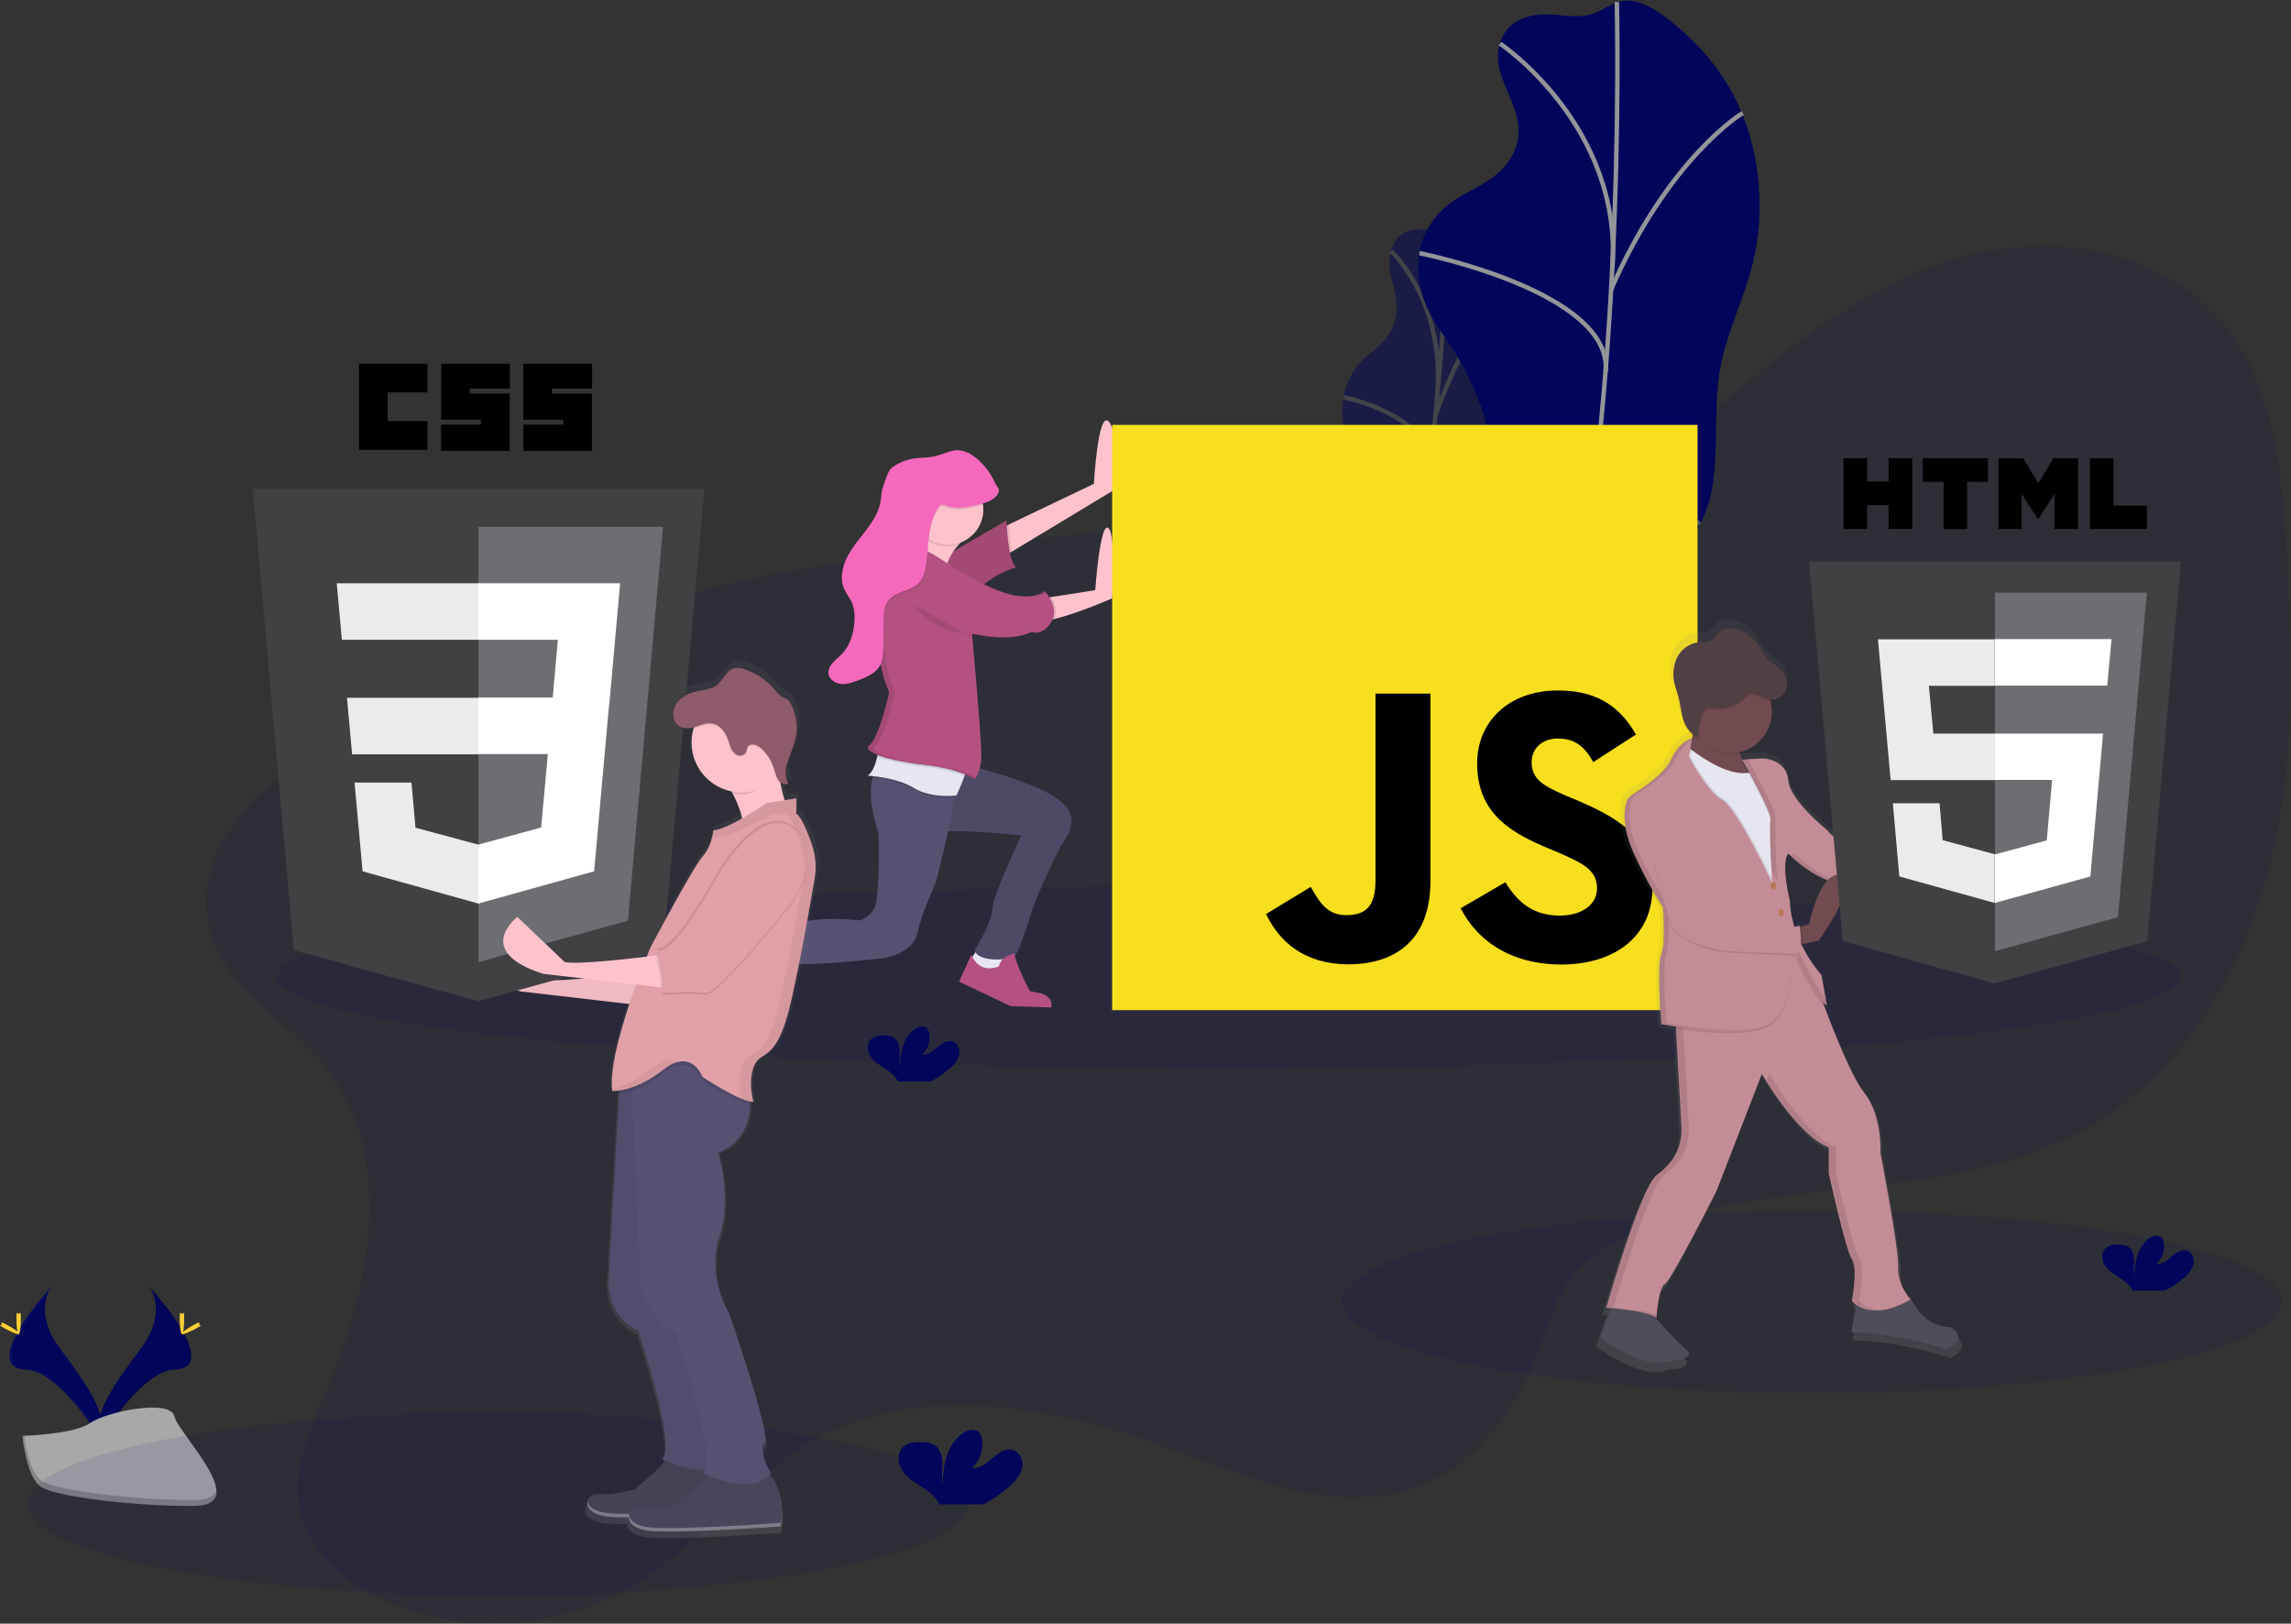 <?xml version="1.0" encoding="utf-8"?>
<!-- Generator: Adobe Illustrator 25.3.1, SVG Export Plug-In . SVG Version: 6.00 Build 0)  -->
<svg version="1.1" id="Layer_1" xmlns="http://www.w3.org/2000/svg" xmlns:xlink="http://www.w3.org/1999/xlink" x="0px" y="0px"
	 viewBox="0 0 1030 729.9" style="enable-background:new 0 0 1030 729.9;" xml:space="preserve">
<rect x="0" y="0" width="1030" height="729.9" fill="#333333" stroke="none"/>
<style type="text/css">
	.st0{opacity:0.1;fill:#02055A;enable-background:new    ;}
	.st1{opacity:0.5;}
	.st2{fill:#02055A;}
	.st3{fill:none;stroke:#535461;stroke-width:2;stroke-miterlimit:10;}
	.st4{fill:none;stroke:#939598;stroke-width:2;stroke-miterlimit:10;}
	.st5{opacity:0.1;enable-background:new    ;}
	.st6{fill:#FFD037;}
	.st7{opacity:0.1;fill:#253DA1;enable-background:new    ;}
	.st8{fill:#A8A8A8;}
	.st9{opacity:0.2;enable-background:new    ;}
	.st10{fill:#E6E6F0;}
	.st11{fill:#FDC2CC;}
	.st12{fill:#565171;}
	.st13{fill:#B45181;}
	.st14{opacity:0.1;}
	.st15{fill:#F569BC;}
	.st16{fill:#F7DF1E;}
	.st17{fill:url(#SVGID_1_);}
	.st18{fill:#4F4D59;}
	.st19{fill:#C48C96;}
	.st20{fill:#714B4F;}
	.st21{fill:#BA7855;}
	.st22{fill:#503F43;}
	.st23{fill:#414042;}
	.st24{fill:#6D6E71;}
	.st25{fill:#EBEBEB;}
	.st26{fill:#FFFFFF;}
	.st27{fill:url(#SVGID_2_);}
	.st28{opacity:5.000000e-02;enable-background:new    ;}
	.st29{fill:#47465A;}
	.st30{opacity:0.3;fill:#FFFFFF;enable-background:new    ;}
	.st31{fill:#E1A0A7;}
	.st32{fill:#8F5A6A;}
	.st33{opacity:5.000000e-02;}
</style>
<ellipse class="st0" cx="814.7" cy="585.2" rx="211.4" ry="41.1"/>
<g class="st1">
	<path class="st2" d="M633.6,103.6c-2.8,0.8-6.3,2.9-8.1,8.7c-3.4,11.3,4.5,19,1.9,30.8c-0.7,3.1-2.1,6.1-4,8.6
		c-3.2,4.3-6.6,6.3-9.9,9.3c-4.2,3.8-7.2,8.8-8.7,14.3c-1.6,6.1-1.7,12.4-0.4,18.5c1.2,5.1,3.2,8.9,5,13c2.2,5.3,3.9,10.8,5.1,16.4
		c0.7,2.7,1,5.5,1.1,8.3c0,3.7-0.4,7.4-1,11.1l-4.8,33.4c-0.7,4.4-1.2,8.8-1.3,13.2c0.1,4.4,0.6,8.9,1.5,13.2
		c1.7,8.8,3.5,18,7.3,22.7s10.4,3,14.4-6.5c3.8-9.1,3.9-21.1,7.3-30.8c5.3-15.2,15.9-17.3,21.8-31.9c5.6-14,3.9-31.1,6.8-47
		c2-11.4,6.4-21.8,9-33.1c3.7-16.2,3.3-33.1,0.4-45.6c-2.3-10.3-7.1-19.7-14.2-27.5c-2.5-2.8-5.2-5.2-8.3-5.4
		c-3.3-0.3-6.2,3.9-9.5,5.2C641.3,104,637.5,102.5,633.6,103.6z"/>
	<path class="st3" d="M651.7,98.2c0,0-5.6,144.3-29.4,229.4"/>
	<path class="st3" d="M625.4,112.9c0,0,25.3,23.1,20.5,67"/>
	<path class="st3" d="M604.2,178.6c0,0,41.6,8.4,38.5,33.3"/>
	<path class="st3" d="M677.2,130c0,0-16.8,14.7-31.8,56.5"/>
	<path class="st3" d="M660.7,256.2c0,0-11.5,9-20.7-22.5"/>
	<path class="st3" d="M611.2,274.6c0,0,23.4-3.1,25.6-17.7"/>
</g>
<path class="st2" d="M690.3,6.8c-5.8,0.9-12.8,3.6-15.7,11.8c-5.6,16.3,11.5,28.6,7.5,45.6c-1.2,4.7-3.7,8.9-7.1,12.2
	c-6,5.9-12.9,8.5-19.4,12.5s-13.2,10.3-16.3,20c-2.9,9.3-1.7,19.6,1.4,27.3c3,7.7,7.7,13.4,11.8,19.7c5,7.8,9.2,16.1,12.5,24.7
	c1.7,3.9,2.8,8.1,3.3,12.3c0.5,5.2-0.1,10.8-0.8,16.3l-6,48.7c-0.8,6.5-1.6,13.1-1.1,19.3c0.5,7.2,2.6,13.5,4.7,19.6
	c4.5,13.2,9.4,27,17.9,34.3s21.9,5.7,29.1-7.8c6.9-12.9,5.6-30.7,11.5-44.5c9.2-21.8,30.9-23.6,41.3-44.3c10-19.9,4.4-45.3,8.4-68.4
	c2.9-16.5,10.7-31.4,14.7-47.6c5.8-23.5,3-48.3-4.6-67s-19.7-32-32.6-42.2c-5.5-4.3-11.3-8.3-17.8-9c-6.9-0.8-12.5,5.1-19.1,6.5
	C706.2,8.3,698.1,5.6,690.3,6.8z"/>
<path class="st4" d="M726.9,0.9c0,0,5.5,211.9-33.6,334.4"/>
<path class="st4" d="M674.4,19.6c0,0,55.2,37,50.5,101.2"/>
<path class="st4" d="M638.2,113.8c0,0,87.1,17.3,83.7,53.5"/>
<path class="st4" d="M783.5,50.8c0,0-33.1,19.7-59.2,79.4"/>
<path class="st3" d="M764.4,234.7c0,0-22.7,12-45.5-35.6"/>
<path class="st3" d="M664,255.9c0,0,48.1-1.7,50.9-23.1"/>
<path class="st2" d="M67.3,578.6c0,0,8.4,11-3.9,27.5S41,636.6,45.1,646.9c0,0,18.5-30.7,33.5-31.2S83.8,597.1,67.3,578.6z"/>
<path class="st5" d="M67.3,578.6c0.7,1.1,1.3,2.2,1.8,3.4c14.7,17.2,22.5,33.3,8.4,33.7c-13.1,0.4-28.9,23.9-32.7,29.8
	c0.1,0.5,0.3,0.9,0.4,1.3c0,0,18.5-30.7,33.5-31.2S83.8,597.1,67.3,578.6z"/>
<path class="st6" d="M82.8,592.6c0,3.9-0.4,7-1,7s-1-3.1-1-7s0.5-2,1.1-2S82.8,588.7,82.8,592.6z"/>
<path class="st6" d="M88.2,597.2c-3.4,1.8-6.3,3-6.6,2.5s2.3-2.3,5.7-4.2s2.1-0.5,2.3,0S91.6,595.3,88.2,597.2z"/>
<path class="st2" d="M23,578.6c0,0-8.4,11,3.9,27.5s22.3,30.5,18.3,40.8c0,0-18.5-30.7-33.5-31.2S6.4,597.1,23,578.6z"/>
<path class="st7" d="M23,578.6c-0.7,1.1-1.3,2.2-1.7,3.4c-14.7,17.2-22.5,33.3-8.4,33.7c13.1,0.4,28.9,23.9,32.7,29.8
	c-0.1,0.5-0.3,0.9-0.4,1.3c0,0-18.5-30.7-33.5-31.2S6.4,597.1,23,578.6z"/>
<path class="st6" d="M7.4,592.6c0,3.9,0.4,7,1,7s1-3.1,1-7s-0.5-2-1.1-2S7.4,588.7,7.4,592.6z"/>
<path class="st6" d="M2.1,597.2c3.4,1.8,6.3,3,6.6,2.5s-2.3-2.3-5.7-4.2s-2.1-0.5-2.3,0S-1.3,595.3,2.1,597.2z"/>
<path class="st8" d="M10.1,645.5c0,0,23.4-0.7,30.5-5.8s36-11,37.8-3s35.2,40.1,8.8,40.3s-61.5-4.1-68.5-8.4S10.1,645.5,10.1,645.5z
	"/>
<path class="st9" d="M87.6,674.3c-26.4,0.2-61.5-4.1-68.5-8.4c-5.4-3.3-7.5-15-8.2-20.4h-0.8c0,0,1.5,18.9,8.5,23.2
	s42.1,8.6,68.5,8.4c7.6-0.1,10.3-2.8,10.1-6.8C96.2,672.7,93.3,674.2,87.6,674.3z"/>
<path class="st2" d="M982.4,574c1.8-1.5,3.2-3.5,3.8-5.8c0.5-2.3-0.5-5-2.7-5.9c-2.5-0.9-5.1,0.8-7.1,2.5s-4.3,3.7-6.9,3.3
	c2.7-2.5,4-6.2,3.2-9.8c-0.1-0.7-0.4-1.4-0.9-2c-1.4-1.5-3.8-0.8-5.5,0.3c-5.2,3.7-6.7,10.7-6.7,17.1c-0.5-2.3-0.1-4.7-0.1-7
	s-0.7-5-2.6-6.2c-1.2-0.7-2.6-1-4-1c-2.3-0.1-4.9,0.2-6.5,1.9c-2,2.1-1.5,5.7,0.3,8s4.3,3.8,6.8,5.4c1.9,1.2,3.6,2.7,4.8,4.6
	c0.1,0.3,0.3,0.5,0.4,0.8h14.7C976.6,578.6,979.6,576.5,982.4,574z"/>
<path class="st0" d="M146.7,480.3c31.8,40.5,19.5,99.6-0.8,146.9c-6.8,15.8-14.4,32.6-11.6,49.6c3.5,20.8,22,36,41.5,44
	c35.5,14.7,78,11.2,110.6-9.1c28.2-17.5,48.4-46.1,77-62.8c48-28,109.1-17.4,161.2,1.9c36.9,13.7,77.2,31.4,113.8,17.1
	c25.8-10,43.6-34.5,53.3-60.4c4.7-12.5,8.1-26,17-36c5.3-5.9,12.3-10.1,19.4-13.6c65-32.2,147-15,210.1-50.7
	c42.6-24.1,69.9-69.6,82-117.1s10.7-97.2,7.6-146.1c-2.2-34.7-6.1-71.8-28.3-98.6c-23.5-28.4-63.8-38.9-100.2-33.5
	S830,136.7,801,159.3c-36.3,28.3-69.9,63.5-114.5,74.9c-30.3,7.8-62.3,3.5-93.6,2.1c-52.3-2.5-104.7,3-156.7,9
	c-49.8,5.8-100,12.1-147.4,28.3c-33.6,11.5-60.5,32.3-92.2,46.8c-20.7,9.5-43.2,12.1-62.8,24.2c-24.1,14.9-46.2,40.7-40,71
	C99.7,444.4,129.8,458.8,146.7,480.3z"/>
<ellipse class="st0" cx="552.3" cy="439.2" rx="427.7" ry="41.1"/>
<ellipse class="st0" cx="223.7" cy="676.2" rx="211.4" ry="41.1"/>
<path class="st10" d="M439.7,426.4l-3.3,4.9c0,0,3.7,4.9,4,5.5s10.7-0.3,10.7-0.3l0.9-3.7l-1.5-4.3L439.7,426.4z"/>
<polygon class="st11" points="327.1,423.7 320.4,424.9 324.6,433.1 329.2,435.5 333.5,438.6 334.7,435.2 331.6,428.8 "/>
<path class="st12" d="M436.7,344.5c0,0,35.6,8.5,42.3,18c0,0,6.1,5.2,0,14.6s-14.6,30.8-14.6,30.8s-6.1,20.7-8.5,22.2
	s-16.4,2.7-17.7-3c0,0,7.9-12.5,7.9-18.3s13.1-33.2,13.1-33.2s-29.8-3.4-39.3-1.2S424.2,341.2,436.7,344.5z"/>
<path class="st5" d="M436.7,344.5c0,0,35.6,8.5,42.3,18c0,0,6.1,5.2,0,14.6s-14.6,30.8-14.6,30.8s-6.1,20.7-8.5,22.2
	s-16.4,2.7-17.7-3c0,0,7.9-12.5,7.9-18.3s13.1-33.2,13.1-33.2s-29.8-3.4-39.3-1.2S424.2,341.2,436.7,344.5z"/>
<path class="st12" d="M429.4,352.7c-0.1,1.8-0.3,3.8-0.5,5.9c-2,15.5-8.3,38.5-8.3,38.5s-6.4,13.7-8.2,22.5
	c-1.8,8.8-14.3,11-14.3,11s-34.1,4-41.1,2.4s-18,4.6-23.4,3.7s-8.8-13.7-8.8-13.7c9.4,0.1,18.8-1.9,27.4-5.8
	c14-6.4,34.1-3.4,34.1-3.4c3-0.9,5.6-3,7-5.8c2.1-4.6,2.1-32.3,1.5-34.1c-4-12-3.7-19.7-2.5-24.2c0.4-2,1.3-3.8,2.5-5.3L429.4,352.7
	z"/>
<path class="st5" d="M429.4,352.7c-0.1,1.8-0.3,3.8-0.5,5.9c-3.1,0.2-11.6,0.5-18-3.5c-6-3.7-14.7-4.9-18.7-5.3
	c0.4-2,1.3-3.8,2.5-5.3L429.4,352.7z"/>
<path class="st10" d="M433.6,348.9c-1.4,4-3.6,8.7-3.6,8.7s-11.3,1.5-19.2-3.4s-20.7-5.5-20.7-5.5c2.1-1.3,3.5-5.1,4.3-8.5
	c0.5-1.9,0.9-3.8,1.1-5.8c0,0,37.4,7.6,39,8.8C435.2,343.8,434.5,346.2,433.6,348.9z"/>
<path class="st11" d="M500.3,220.6L454.9,248l-4.5,2.7v-13.4l3.1-1.5l38.3-18.3c0,0,1.8-33.2,6.7-28S500.3,220.6,500.3,220.6z"/>
<path class="st5" d="M454.9,248l-4.5,2.7v-13.4l3.1-1.5C453.7,239.9,454.2,244,454.9,248z"/>
<path class="st13" d="M419.9,252.9l32.6-18.9c0,0,0.6,18.3,4.3,21c0,0-13.4,4-18.6,12.5L419.9,252.9z"/>
<path class="st5" d="M419.9,252.9l32.6-18.9c0,0,0.6,18.3,4.3,21c0,0-13.4,4-18.6,12.5L419.9,252.9z"/>
<path class="st11" d="M500,269c0,0-15.5,6.8-25.8,9.2c-2.3,0.7-4.7,1-7.1,0.8c-7-1.2,1.8-10,1.8-10l3.7-0.6l19.8-3.1
	c0,0,2.1-30.4,5.8-28S500,269,500,269z"/>
<path class="st11" d="M434.5,241.6c0,0-13.1,9.7-8.2,21.9c4.9,12.2-25.3-7.3-25.3-7.3s9.7-14.6,11.9-25.6S434.5,241.6,434.5,241.6z"
	/>
<path class="st5" d="M433.6,348.9c-5.7-2.1-11.6-3.5-17.6-4.1c-8.8-1-16.9-2.7-21.5-4.5c0.5-1.9,0.9-3.8,1.1-5.8
	c0,0,37.4,7.6,39,8.8C435.2,343.8,434.5,346.2,433.6,348.9z"/>
<path class="st5" d="M474.2,278.2c-2.3,0.7-4.7,1-7.1,0.8c-7-1.2,1.8-10,1.8-10l3.7-0.6C474.2,270.9,475.7,274.6,474.2,278.2z"/>
<path class="st13" d="M413.2,247.1c0,0-11.9-0.3-16.1,4.6s-3.4,18-3.4,18s-0.9,26.3,5.8,41c0.2,0.5,0.2,1,0.1,1.5
	c-0.1,0.2-0.1,0.1-0.1,0.1s-4.3,19.2-8.5,22.5s9.1,7.3,25,9.1s22.2,6.4,22.2,6.4s2.7-3,3-9.7s-4.2-55.7-4.2-55.7s16.7,4.3,26.8-0.9
	c0,0,4.6,2.4,8.8-4.3s-3-14-3-14s-6.7,6.7-25.3-2.1S419,246.8,413.2,247.1z"/>
<path class="st10" d="M322.2,424.3h-3.6v5.2l3.6,8.2c0,0,4.9,0.9,5.2,0.9s4.3-0.9,4.3-0.9l1.2-2.1
	C332.9,435.5,319.5,430.4,322.2,424.3z"/>
<path class="st13" d="M436.7,429.1l-5.5,12.2l23.1,11l18.3,0.6c0,0,1.5-4.3-4.6-6.4l-4.9-0.9c0,0-6.4-11.6-7-17c0,0-6.1,1.2-7,5.8
	C449.2,434.3,440.6,438.6,436.7,429.1z"/>
<path class="st13" d="M319.5,423.1l-1.9,1.5l-8.2,6.7l18.9,25c0,0,10.6,4.6,15.5,0c0,0,3-3-3.6-5.5c0,0-5.2,0.9-5.2-4.3
	s1.2-10.7,3-11.9c0,0-4.6-1.5-5.8-0.3c-0.9,1-1.7,2.1-2.4,3.3C329.8,437.7,318.9,433.4,319.5,423.1z"/>
<path class="st5" d="M412.3,231.3c-0.3,1.5-0.7,3.1-1.2,4.6c3.3,7.9,12.3,11.8,20.3,8.7c0.8-0.8,1.7-1.6,2.6-2.3
	C434,242.2,414.5,220.3,412.3,231.3z"/>
<path class="st5" d="M410.7,271.9c0,0,9.4,12.5,23.1,12.8"/>
<g class="st14">
	<path d="M467.1,284.1c-0.2-0.1-0.4-0.1-0.6-0.2c-0.3,0.2-0.6,0.3-0.9,0.4C466.1,284.4,466.6,284.3,467.1,284.1z"/>
	<path d="M470.3,266.9c-0.3-0.4-0.7-0.8-1.1-1.2c0,0-2,2-6.9,2.4C465,268.4,467.8,268,470.3,266.9z"/>
	<path d="M439.7,284.9l0.1,0.6c4,0.7,8.1,1.1,12.2,1C447.8,286.3,443.7,285.8,439.7,284.9z"/>
	<path d="M418.7,343.9c-15.8-1.8-29.2-5.8-25-9.1s8.5-22.5,8.5-22.5s0,0.1,0.1-0.1c0.2-0.5,0.1-1-0.1-1.5c-6.7-14.8-5.8-41-5.8-41
		s-0.9-13.1,3.4-18c3.2-3.6,10.6-4.4,14.1-4.5c-0.3,0-0.7,0-1,0c0,0-11.9-0.3-16.1,4.6s-3.4,18-3.4,18s-0.9,26.3,5.8,41
		c0.2,0.5,0.2,1,0.1,1.5c-0.1,0.2-0.1,0.1-0.1,0.1s-4.2,19.1-8.5,22.5s9.1,7.3,25,9.1s22.2,6.4,22.2,6.4c0.3-0.4,0.6-0.8,0.8-1.2
		C435.7,347.6,429.3,345.1,418.7,343.9z"/>
</g>
<circle class="st11" cx="426.3" cy="229.1" r="15.8"/>
<path class="st5" d="M448.9,222.1c-1.3,3.3-5.2,4.5-8.7,5.4c-4.9,1.2-10.2,2.4-14.9,0.5c-0.6-0.3-1.3-0.5-2-0.4
	c-0.6,0.2-1,0.6-1.3,1.1c-5.2,7.4-4.3,17.2-5.7,26.1c-0.4,2.8-1.1,5.6-3,7.7c-3.6,4-10.5,3.9-13.9,8.1c-2.2,2.8-2.2,6.7-2.2,10.3
	c0,3.8,0,7.6-0.1,11.4c-0.1,2.5-0.2,5.1-1.3,7.3c-1.9,3.8-6.2,5.5-10.1,7c-2.5,0.9-5,1.9-7.6,1.6s-5.3-2-5.6-4.6
	c-0.5-3.6,3.2-6.1,5.8-8.7c4.1-4.1,5.7-10.1,5.9-15.9c0.1-2.3-0.2-4.7-1-6.9c-0.9-2.3-2.6-4.2-3.6-6.4c-3.1-6.9,0.7-14.9,5.3-20.9
	s10.1-11.9,11.1-19.4c0.1-1.6,0.3-3.2,0.7-4.8c0.7-2.2,2.4-8.2,4.2-9.6c2.9-2.2,6.4-3.6,10-4.2c2.8-0.4,5.7-0.3,8.5-0.8
	c3.3-0.6,6.3-2.2,9.6-2.8c7-1.2,14.7,6.9,17.8,13.4C447.4,218.6,449.7,220,448.9,222.1z"/>
<path class="st15" d="M448.9,221.4c-1.3,3.3-5.2,4.5-8.7,5.4c-4.9,1.2-10.2,2.4-14.9,0.5c-0.6-0.3-1.3-0.5-2-0.4
	c-0.6,0.2-1,0.6-1.3,1.1c-5.2,7.4-4.3,17.2-5.7,26.1c-0.4,2.8-1.1,5.6-3,7.7c-3.6,4-10.5,3.9-13.9,8.1c-2.2,2.8-2.2,6.7-2.2,10.3
	c0,3.8,0,7.6-0.1,11.4c-0.1,2.5-0.2,5.1-1.3,7.3c-1.9,3.8-6.2,5.5-10.1,7c-2.5,0.9-5,1.9-7.6,1.6s-5.3-2-5.6-4.6
	c-0.5-3.6,3.2-6.1,5.8-8.7c4.1-4.1,5.7-10.1,5.9-15.9c0.1-2.3-0.2-4.7-1-6.9c-0.9-2.3-2.6-4.2-3.6-6.4c-3.1-6.9,0.7-14.9,5.3-20.9
	s10.1-11.9,11.1-19.4c0.1-1.6,0.3-3.2,0.7-4.8c0.7-2.2,2.4-8.2,4.2-9.6c2.9-2.2,6.4-3.6,10-4.2c2.8-0.4,5.7-0.3,8.5-0.8
	c3.3-0.6,6.3-2.2,9.6-2.8c7-1.2,14.7,6.9,17.8,13.4C447.4,218,449.7,219.4,448.9,221.4z"/>
<path class="st16" d="M500,191h263.2v263.1H500V191z"/>
<path d="M569.2,410.9l20.1-12.2c3.9,6.9,7.4,12.7,15.9,12.7c8.1,0,13.2-3.2,13.2-15.5v-84.1h24.7v84.4c0,25.6-15,37.3-36.9,37.3
	C586.5,433.5,575.1,423.3,569.2,410.9 M656.7,408.3l20.1-11.7c5.3,8.7,12.2,15,24.4,15c10.2,0,16.8-5.1,16.8-12.2
	c0-8.5-6.7-11.5-18-16.4l-6.2-2.6c-17.8-7.6-29.7-17.1-29.7-37.3c0-18.5,14.1-32.7,36.2-32.7c15.7,0,27,5.5,35.2,19.8l-19.2,12.4
	c-4.2-7.6-8.8-10.6-15.9-10.6c-7.2,0-11.8,4.6-11.8,10.6c0,7.4,4.6,10.4,15.2,15l6.2,2.6c21,9,32.9,18.2,32.9,38.9
	c0,22.3-17.5,34.5-41,34.5C678.7,433.5,663.9,422.5,656.7,408.3"/>
<linearGradient id="SVGID_1_" gradientUnits="userSpaceOnUse" x1="889.159" y1="30.14" x2="889.159" y2="368.697" gradientTransform="matrix(1 0 0 -1 -84.99 646.93)">
	<stop  offset="0" style="stop-color:#808080;stop-opacity:0.25"/>
	<stop  offset="0.54" style="stop-color:#808080;stop-opacity:0.12"/>
	<stop  offset="1" style="stop-color:#808080;stop-opacity:0.1"/>
</linearGradient>
<path class="st17" d="M878.6,600.2c0,0-10.3,0.7-16.6-10.3c-1.2-2.2-2.7-4.3-4.4-6.2c-2-3.4-3.1-7.2-3.1-11.2
	c0.3-8.2-8.2-52.8-8.2-52.8s1.1-17-7.4-27.6c-5.6-7-13.7-27-18.5-39.9c0.3,0.3,0.7,0.5,1.1,0.6l-0.2-1.1h0.2l-2.5-13.8
	c-3.7-4.2-6.7-8.9-9.2-13.9l0.6-0.1l7.5-1.6c0,0,12.2-17.4,13-25.9h1h1.4c11.3-0.1,22.6,0.5,33.9,1.8l0,0c0,0-0.1-0.3-0.2-0.6l0,0
	c-0.5-1.7-0.8-3.5-1.1-5.2h0.7l7-0.5c0,0,24.1-26.9,15.2-31.9s-18.1,22.3-18.1,22.3l-3,0.5l-0.8,0.1c0.1-0.1,0.2-0.2,0.2-0.3
	s-39.3-1.8-45.4-11.3c0,0-17.4-13.8-18.1-23c-0.3-3.9-2.7-7.3-6.2-8.8c-2.1-1-4.5-1.5-6.9-1.3l-8.1,0.6l0.6,1H783
	c-0.5-1.2-0.9-2.4-1.3-3.6h0.2c-0.1-0.2-0.1-0.5-0.2-0.8c10.3-2.4,16.7-12.7,14.2-23c0-0.2-0.1-0.4-0.1-0.5c0.8,0.1,1.6,0.1,2.4-0.1
	c3-0.6,5.1-3.6,5.2-6.7c0-0.2,0-0.4,0-0.6c0,0,0-0.1,0-0.1c-0.1-3.1-1.5-6-4-7.9c-1.6-1.4-3.6-2.3-5-3.8c-1.8-1.8-2.7-4.2-4.1-6.3
	c-2.3-3.5-5.7-6.1-9.6-7.5c-2.9-1-6.5-1.1-8.8,1c-1.2,1.1-1.8,2.7-3.1,3.6c-1.9,1.3-4.4,0.9-6.7,1.2c-4.2,0.6-7.8,3.4-9.6,7.2
	c-1.1,2.4-1.7,5-1.6,7.6c0,1.8,0.2,3.6,0.6,5.4c0.4,1.7,1.1,3.4,1.6,5.2c1,3.6,1.2,7.4,2.4,10.9c0.8,2.6,2.3,5,4.4,6.7l-0.3,1.5
	c-0.2,0-5.7,1.2-9.5,9.6c-3,6.6-13.2,13.4-17.7,16.1c-1.7,1-2.9,2.7-3.3,4.6c-0.4,1.9-0.6,3.9-0.6,5.9c-0.1,4.3,0.8,10.2,4.2,17.7
	c7.8,17,13.5,24.4,13.5,24.4s0.4,5.2,0.5,10.7c0,4.1-0.3,8.2-1.2,10.2c-0.7,1.7-1,6.1-0.9,11.1c0,9.6,0.9,22.2,0.9,22.2
	s2.7,0.5,6.9,1.1l2.6,45.9c0.3,5.6-1.5,11-5,15.3c-1.8,2.3-3.9,4.3-6.3,6c-7.4,5.3-23.4,61.3-23.4,61.3s0.8,0,2.1,0.2l-4.9,13.7
	c0,0,19.6,15,31.5,10.9c1.3-0.4,2.6-0.6,4-0.6c2.3,0,7.4-1.9,4.6-4.3c-5.4-5-10.5-10.3-15.3-15.9c0.4,0.2,0.8,0.4,1.1,0.7v-0.1
	l0.2,0.1c0,0,0-0.5,0.1-1.5l-0.2-0.1c0.4-3.7,1.5-13,3.8-14.1c2.8-1.4,23.7-42.9,23.7-42.9l20.9-53.8c0,0,16.7,28.7,30.8,33.7v12
	c0,0,7.8,35.4,10.6,39.3s0,19.5,0,19.5c0.6,0.6,1.2,1.2,1.9,1.7l-2.3,12.8c0,0,16.3-0.7,43.9,7.8
	C876.9,610.5,887.5,605.9,878.6,600.2z M813.4,414.9l-3.5,0.9l-0.7,0.2c-0.1-0.4-0.1-0.7-0.1-0.7c-0.8,0.4-1.6,0.6-2.5,0.6
	c-1.2-3.9-1.9-7.9-2.1-12c-1.2-4.9-1.9-9.8-2.1-14.8c0-2.6,0.4-4.8,1.4-6.1l1.2,0.1l0.8,0.8l0.1,0l0.4,0.4l0,0l0.4,0.4l0.1,0.1
	l0.5,0.4l0.1,0.1l0.5,0.4l0,0l0.5,0.4l0.1,0.1l0.6,0.5l0,0l0.5,0.4l0.1,0.1l0.6,0.5l0.1,0.1l0.6,0.4l0.1,0.1l0.7,0.5l0.2,0.1
	l0.7,0.5h0.1l0.7,0.5l0.2,0.1l0.7,0.5l0.2,0.1l0.7,0.4l0.1,0.1l0.8,0.5l0.2,0.1l0.8,0.5h0.1l0.8,0.4l0.2,0.1l0.8,0.4l0.2,0.1
	l0.8,0.4l0.2,0.1l0.9,0.4l0.2,0.1l0.9,0.4l0,0C816.3,400.4,813.4,414.9,813.4,414.9z"/>
<path class="st18" d="M726.1,583.1l-6.6,18.3c0,0,18,13.8,29.7,10.9c1.8-0.4,3.6-0.7,5.4-0.9c2.4-0.2,6.6-2,4-4.2
	c-8.3-7.3-19.4-20.8-19.4-20.8L726.1,583.1z"/>
<path class="st18" d="M835.4,581.4l-3.1,17.6c0,0,15.9-0.7,42.9,7.6c0,0,10.4-4.5,1.7-10c0,0-10,0.7-16.2-10s-10-9.3-10-9.3
	L835.4,581.4z"/>
<path class="st19" d="M753,453.4l3,53.7c0.3,5.7-1.6,11.3-5.3,15.7c-1.7,2-3.6,3.8-5.7,5.3c-7.3,5.2-22.8,59.8-22.8,59.8
	s17.6,1,22.5,4.5c0,0,1-13.8,3.8-15.2s23.2-41.8,23.2-41.8l20.4-52.6c0,0,16.2,28,30.1,32.9v11.8c0,0,7.6,34.6,10.4,38.4s0,19,0,19
	s8,10,26.3-0.7c0,0-5.9-6.6-5.5-14.5s-8-51.5-8-51.5s1-16.6-7.3-27s-22-50.1-22-50.1l-9.5-20.5L753,453.4z"/>
<g class="st14">
	<path d="M725.5,587.9c0,0,15.6-54.6,22.8-59.8c2.2-1.6,4.2-3.5,6-5.7c3.5-4.3,5.3-9.8,5-15.3l-3-53.7l51-31.4l-0.7-1.5l-53.4,32.9
		l3,53.7c0.3,5.6-1.5,11-5,15.3c-1.8,2.1-3.8,4-6,5.7c-7.2,5.2-22.8,59.8-22.8,59.8s17.6,1,22.5,4.5c0,0,0-0.5,0.1-1.4
		C738.2,588.7,725.5,587.9,725.5,587.9z"/>
	<path d="M835.9,584.8c0,0,2.8-15.2,0-19s-10.4-38.4-10.4-38.4v-11.8c-13.8-4.8-30.1-32.9-30.1-32.9l-1.2,3.1
		c4.7,7.4,17.2,25.9,28.2,29.7v11.8c0,0,7.6,34.6,10.4,38.4s0,19,0,19s3.9,4.9,12.4,4.2C838.8,588.5,835.9,584.8,835.9,584.8z"/>
</g>
<path class="st20" d="M872,393.2l-6.8,0.5l-3.6,0.2v-8.6l4.7-0.9l2.9-0.5c0,0,9-26.6,17.6-21.8S872,393.2,872,393.2z"/>
<path class="st20" d="M763.1,321.9c0,0-4.5,17.3-5.9,28s32.2,2.1,32.2,2.1s-12.8-15.6-5.5-23.9L763.1,321.9z"/>
<path class="st10" d="M799.4,393.9l0.7,6.6l-10.7-0.7l-10.7-9.3l-10.7-30.1l-6.9-10.7l-5.2-6.6l2.1-8c0,0,1,0.8,2.5,2
	c5.3,4,17.6,12.4,26.7,10.1c0.4-0.1,0.8-0.2,1.2-0.4l13.5,23.2L799.4,393.9z"/>
<path class="st5" d="M760.7,333c0,0-5.5,1-9.3,9.3c-2.9,6.4-12.8,13-17.2,15.7c-1.7,1-2.9,2.7-3.3,4.7c-0.9,3.9-1.2,11.3,3.6,21.9
	c7.6,16.6,13.1,23.9,13.1,23.9s1.4,16.6-0.7,21.4c-2.1,4.8,0,31.5,0,31.5s36.3,6.9,48.4,0s10.4-33.5,10.4-33.5s11.4,24.2,15.6,24.9
	l-2.4-13.5c0,0-13.5-14.5-14.2-33.2c0,0-4.2-17-0.7-21.4c0,0,58.5,4.8,61.9,0.7c0,0-38.4-1.7-44.3-11.1c0,0-17-13.5-17.6-22.5
	c-0.2-3.4-2.2-6.5-5.2-8.1c-2.4-1.3-5.1-1.9-7.8-1.7l-7.8,0.5c0,0,13.5,23.9,12.8,27s0.7,28.4,0.7,28.4s-15.6-33.5-22.5-37.3
	s-14.9-19.4-14.9-19.4L760.7,333"/>
<path class="st5" d="M799.4,393.9l0.7,6.6l-10.7-0.7l-10.7-9.3l-10.7-30.1l-6.9-10.7l-5.2-6.6l2.1-8c0,0,1,0.8,2.5,2l-0.5,2.7
	c0,0,8,15.6,14.9,19.4s22.5,37.4,22.5,37.4s-1.4-25.2-0.7-28.4c0.5-2.1-5.6-13.8-9.5-21.1c0.4-0.1,0.8-0.2,1.2-0.4l13.5,23.2
	L799.4,393.9z"/>
<path class="st5" d="M865.2,393.7l-3.6,0.2v-8.6l4.7-0.9C864.7,386.6,864.8,390.4,865.2,393.7z"/>
<path class="st19" d="M760.7,332c0,0-5.5,1-9.3,9.3c-2.9,6.4-12.8,13-17.2,15.7c-1.7,1-2.9,2.7-3.3,4.7c-0.9,3.9-1.2,11.3,3.6,21.9
	c7.6,16.6,13.1,23.9,13.1,23.9s1.4,16.6-0.7,21.4c-2.1,4.8,0,31.5,0,31.5s36.3,6.9,48.4,0s10.4-33.5,10.4-33.5s11.4,24.2,15.6,24.9
	l-2.4-13.5c0,0-13.5-14.5-14.2-33.2c0,0-4.2-17-0.7-21.4c0,0,13.5,14.5,28.7,14.2c11.1-0.1,22.2,0.5,33.2,1.7c0,0-3.5-11.1,0-15.2
	c0,0-38.4-1.7-44.3-11.1c0,0-17-13.5-17.6-22.5c-0.2-3.4-2.2-6.5-5.2-8.1c-2.4-1.3-5.1-1.9-7.8-1.7l-7.8,0.5c0,0,13.5,23.9,12.8,27
	s0.7,28.4,0.7,28.4s-15.6-33.6-22.5-37.4s-14.9-19.4-14.9-19.4L760.7,332"/>
<path class="st5" d="M753,368.3c0,0,8.3,28,13.1,31.5s34.2,21.1,42.9,17c0,0,2.1,10.4-1,12.8c0,0-32.2-1.3-32.5-1.4
	c0,0-21.1-2.8-24.6-13.1s-7.6-28-7.6-28L753,368.3z"/>
<ellipse class="st21" cx="797.3" cy="398.2" rx="1.2" ry="1.7"/>
<ellipse class="st21" cx="800.8" cy="410.3" rx="1.2" ry="1.7"/>
<g class="st14">
	<path d="M749.2,459.9c0,0-2.1-26.6,0-31.5s0.7-21.4,0.7-21.4s-5.5-7.3-13.1-23.9c-4.8-10.6-4.5-17.9-3.6-21.9
		c0.4-1.9,1.7-3.6,3.3-4.7c4.4-2.7,14.3-9.3,17.2-15.7c2.2-4.7,4.8-7,6.8-8.2l0.1-0.8c0,0-5.5,1-9.3,9.3c-2.9,6.4-12.8,13-17.2,15.7
		c-1.7,1-2.9,2.7-3.3,4.7c-0.9,3.9-1.2,11.3,3.6,21.9c7.6,16.6,13.1,23.9,13.1,23.9s1.4,16.6-0.7,21.4c-2.1,4.8,0,31.5,0,31.5
		s25.9,4.9,41.3,2.3C772.6,464.4,749.2,459.9,749.2,459.9z"/>
	<path d="M795.9,368.3c-0.5,2.1,0,14.7,0.4,22.3c1.7,3.4,2.7,5.7,2.7,5.7s-1.4-25.2-0.7-28.4c0.7-3-11.5-24.7-12.7-26.8l-2.5,0.2
		C783.1,341.4,796.6,365.2,795.9,368.3z"/>
	<path d="M835,397.4c-15.2,0.4-28.7-14.2-28.7-14.2c-0.4,0.6-0.7,1.2-0.9,1.9c4,3.7,15,12.9,27.2,12.6c11.1-0.1,22.2,0.5,33.2,1.7
		c0,0-0.1-0.2-0.2-0.6C855.4,397.8,845.2,397.3,835,397.4z"/>
	<path d="M808,426.4c0,0,0.1,2.2,0.1,5.4c3.6,7.1,10.2,19.3,13.1,19.8l-0.5-2.8C815.6,442.5,808,426.4,808,426.4z"/>
</g>
<path class="st20" d="M817.7,422.9l-7.3,1.5l-5.8,1.2l3.1-8.6l2.2-0.5l3.4-0.8c0,0,4.8-24.2,14.5-22.5S817.7,422.9,817.7,422.9z"/>
<path class="st5" d="M810.4,424.5l-5.8,1.2l3.1-8.6l2.2-0.5C810.3,419.2,810.5,421.8,810.4,424.5z"/>
<path class="st19" d="M753,367.6c0,0,8.3,28,13.1,31.5s34.2,21.1,42.9,17c0,0,2.1,10.4-1,12.8c0,0-32.2-1.3-32.5-1.4
	c0,0-21.1-2.8-24.6-13.1s-7.6-28-7.6-28L753,367.6z"/>
<path class="st5" d="M763.4,322.7c0,0-0.7,2.7-1.6,6.6c3.9,7.5,12.4,11.4,20.6,9.5c-0.8-3.5-0.7-7.1,1.8-9.9L763.4,322.7z"/>
<circle class="st20" cx="777.9" cy="319.9" r="18.7"/>
<path class="st5" d="M794.2,314.8c1.4,0.4,2.8,0.5,4.2,0.3c3-0.8,5-3.5,5.1-6.5c-0.1-3-1.5-5.9-3.8-7.7c-1.6-1.3-3.5-2.2-4.9-3.7
	c-1.7-1.8-2.7-4.1-4-6.1c-2.2-3.4-5.5-6-9.4-7.3c-2.9-1-6.4-1.1-8.6,1c-1.1,1.1-1.8,2.6-3,3.5c-1.8,1.3-4.3,0.9-6.5,1.2
	c-4.1,0.6-7.6,3.2-9.4,7c-1.7,3.8-2,8-0.9,12c0.4,1.7,1.1,3.3,1.5,5c1,3.5,1.2,7.2,2.3,10.7s3.4,6.9,6.9,7.9
	c-0.3-3.9,0.5-7.8,2.2-11.3c0.3-0.8,0.9-1.4,1.6-1.8c0.6-0.2,1.3-0.2,1.9,0c4.4,0.6,8.9-0.3,12.7-2.6c1.3-0.8,3.4-3.6,4.8-3.8
	C788.5,312.1,792.3,314.3,794.2,314.8z"/>
<path class="st22" d="M794.2,314.1c1.4,0.4,2.8,0.5,4.2,0.3c3-0.8,5-3.5,5.1-6.5c-0.1-3-1.5-5.9-3.8-7.7c-1.6-1.3-3.5-2.2-4.9-3.7
	c-1.7-1.8-2.7-4.1-4-6.1c-2.2-3.4-5.5-6-9.4-7.3c-2.9-1-6.4-1.1-8.6,1c-1.1,1.1-1.8,2.6-3,3.5c-1.8,1.3-4.3,0.9-6.5,1.2
	c-4.1,0.6-7.6,3.2-9.4,7c-1.7,3.8-2,8-0.9,12c0.4,1.7,1.1,3.3,1.5,5c1,3.5,1.2,7.2,2.3,10.7s3.4,6.9,6.9,7.9
	c-0.3-3.9,0.5-7.8,2.2-11.3c0.3-0.8,0.9-1.4,1.6-1.8c0.6-0.2,1.3-0.2,1.9,0c4.4,0.6,8.9-0.3,12.7-2.6c1.3-0.8,3.4-3.6,4.8-3.8
	C788.5,311.5,792.3,313.6,794.2,314.1z"/>
<path class="st23" d="M980.5,252.4l-15.2,170.7l-68.5,19l-68.3-19l-15.2-170.7H980.5z"/>
<path class="st24" d="M896.9,427.6l55.3-15.3l13-145.9h-68.3V427.6z"/>
<path class="st25" d="M867.2,308.3h29.6v-20.9h-52.5l0.5,5.6l5.2,57.7h46.9v-20.9h-27.7L867.2,308.3z M872,361.1h-21l2.9,32.9
	l42.8,11.9h0.1v-21.9h-0.1l-23.3-6.3L872,361.1z"/>
<path d="M828.8,206h10.6v10.5h9.7V206h10.6v31.8h-10.6v-10.7h-9.7v10.7h-10.6V206z M873.8,216.6h-9.4V206h29.4v10.6h-9.4v21.3h-10.6
	L873.8,216.6L873.8,216.6L873.8,216.6z M898.5,206h11.1l6.8,11.2l6.8-11.2h11.1v31.8h-10.6v-15.8l-7.3,11.3h-0.2l-7.3-11.3v15.8
	h-10.4V206z M939.6,206h10.6v21.3h15v10.5h-25.6L939.6,206L939.6,206z"/>
<path class="st26" d="M896.8,350.6h25.8l-2.4,27.2l-23.3,6.3v21.8l42.9-11.9l0.3-3.5l4.9-55.1l0.5-5.6h-48.7V350.6L896.8,350.6z
	 M896.8,308.2L896.8,308.2l50.6,0l0.4-4.7l1-10.6l0.5-5.6h-52.5V308.2L896.8,308.2z"/>
<linearGradient id="SVGID_2_" gradientUnits="userSpaceOnUse" x1="376.509" y1="-45.06" x2="376.509" y2="350.15" gradientTransform="matrix(1 0 0 -1 -84.99 646.93)">
	<stop  offset="0" style="stop-color:#808080;stop-opacity:0.25"/>
	<stop  offset="0.54" style="stop-color:#808080;stop-opacity:0.12"/>
	<stop  offset="1" style="stop-color:#808080;stop-opacity:0.1"/>
</linearGradient>
<path class="st27" d="M366.7,378.4c-2-5.7-4.8-13-7-14.7c-0.1-0.1-0.3-0.2-0.4-0.3H359v-7l-5.3,0.8c-0.8-2.5-1.5-5.2-1.9-7.8
	c1,1,2.6,1.3,4,0.8c-0.1-0.1-0.2-0.3-0.2-0.4l0.2-0.1c-0.8-1.5-1.3-3.1-1.3-4.8c0-1.5,0.3-3.1,0.7-4.5c0.9-3.2,2.5-6.3,3.4-9.5
	c0.6-2.1,0.8-4.3,0.8-6.5c0-3.7-0.8-7.3-2.5-10.7c-0.4-1-1-1.8-1.9-2.4c-0.7-0.4-1.5-0.8-2.3-1.1c-1.3-0.9-2.4-2-3.3-3.3
	c-3.7-4.5-8.7-7.9-14.4-9.6c-1.5-0.5-3.1-0.7-4.6-0.4c-3.5,1-4.8,5.3-7.7,7.6c-2.5,2-6,2.2-9.2,2.9c-3.2,0.6-6.2,2.1-8.5,4.5
	c-1.5,1.7-2.3,3.9-2.3,6.2c-0.2,2.2,0.8,4.2,2.5,5.5c2,1.3,4.4,1.6,6.7,1c-3.5,12.1,3.5,24.7,15.6,28.2c0.6,0.2,1.1,0.3,1.7,0.4
	l0.6,1.1l0,0c1.9,3.5,3.3,7.3,4.3,11.2c-4.8,2.8-10.1,5.3-13.3,5.6c-0.1,1.2-0.4,2.5-0.7,3.7c-0.7,3-2.2,5.9-4.2,8.2
	c-4.3,4.9-23.9,41.8-23.9,41.8s-0.6,1.5-1.6,4c-12.1,1.5-31.9,3.6-37.5,2.5l-21.7-20.6c0,0-7,5.4-6.4,11.9l-3.9-3.7
	c0,0-20.6,15.7,11.9,26l49.5,5.8c-4.7,14.2-9.1,30.8-7.8,39.8h0.4c0.9,0,1.9-0.1,2.8-0.2l-0.1,1.6l-4.8,85.4c0,0-1.1,15.7,13.6,22.8
	c0,0,17.9,52.6,10.9,58.6c0,0,0.8,0.4,2.2,1.1l-14.7,13c0,0-10.9,2.7-16.8,2.2c-2.2-0.3-4.2,1.1-4.8,3.2c0,0.1,0,0.2-0.1,0.3v0.1
	c0,0.1,0,0.2,0,0.3s0,0.1,0,0.1s0,0.2,0,0.3v0.1c0,0.1,0,0.2,0.1,0.3v0.1c0,0.1,0.1,0.2,0.1,0.4v0.1c0,0.1,0.1,0.2,0.2,0.4v0.1
	c0.1,0.1,0.1,0.2,0.2,0.4l0.1,0.1c0.1,0.1,0.2,0.3,0.3,0.4l0.1,0.1c0.1,0.1,0.2,0.2,0.4,0.4h0.1l0.4,0.3l0.1,0.1l0.5,0.3l0.1,0.1
	l0.6,0.3h0.1l0.6,0.3h0.1l0.7,0.3l0.1,0.1l0.8,0.3h0.1l0.9,0.2h0.1l1,0.2h0.2l1,0.2h0.2l1.1,0.1c2.2,0.2,5.2,0.2,8.7,0.2l0,0
	c0,0,0,0.1,0,0.1s0,0.2,0,0.3v0.1c0,0.1,0,0.2,0.1,0.3v0.1c0,0.1,0.1,0.2,0.1,0.4v0.1c0,0.1,0.1,0.2,0.2,0.4v0.1
	c0.1,0.1,0.1,0.2,0.2,0.4l0.1,0.1c0.1,0.1,0.2,0.3,0.3,0.4l0.1,0.1c0.1,0.1,0.2,0.2,0.4,0.4h0l0.4,0.3l0.1,0.1l0.5,0.3l0.1,0.1
	l0.6,0.3h0.1l0.6,0.3h0.1l0.7,0.3l0.1,0.1l0.8,0.3h0.1l0.9,0.2h0.1l1,0.2h0.2l1,0.2h0.2l1.1,0.1c14.1,1.1,59.1-2.2,59.1-2.2v-0.1
	l0,0v-0.2l0,0c0.5-2.1,2.6-14.3-5.1-23.3c0.2-0.2,0.5-0.5,0.7-0.8c0,0-6-10.3-2.7-13.6s-15.9-59.2-15.9-59.2s-10.3-16.3-4.3-34.7
	s-0.5-38.5-0.5-38.5s14.2-4.2,14.5-21.8c0-0.5,0-1.1,0-1.6c0.3,0,0.6,0.1,0.9,0.1c0.2,0,0.4,0,0.6,0c0,0-2.7-9.8,0.5-16.8
	s10.3-0.5,16.8-29.3c4.7-20.8,8.9-44.7,10.8-56.4C368.7,388,368.3,383.1,366.7,378.4z M242.9,439.4l-5-4.7c1.6,0.7,3.5,1.3,5.5,2
	l18.7,2.2C253.8,439.7,246,440.1,242.9,439.4L242.9,439.4z"/>
<path class="st11" d="M290.1,436.7c0,0-38.4,5.3-46.4,3.7l-21.3-20.3c0,0-20.3,15.5,11.7,25.6l59.7,6.9L290.1,436.7z"/>
<path class="st28" d="M290.1,436.7c0,0-38.4,5.3-46.4,3.7l-21.3-20.3c0,0-20.3,15.5,11.7,25.6l59.7,6.9L290.1,436.7z"/>
<path class="st23" d="M215,450.1l-82.9-23l-18.5-207.3h203.1l-18.5,207.3L215,450.1z"/>
<path class="st24" d="M282.3,413.9l15.8-177.1h-83v195.7L282.3,413.9z"/>
<path class="st25" d="M156,313.7l2.3,25.4h56.9v-25.4H156z M151.4,262.2l2.3,25.4h61.4v-25.4L151.4,262.2L151.4,262.2z M215.2,379.7
	h-0.1l-28.3-7.6l-1.8-20.3h-25.6l3.6,39.9l52.1,14.5h0.1L215.2,379.7z"/>
<path d="M161.4,163.5h30.8v12.9h-17.9v12.9h17.9v12.9h-30.8V163.5z M198.4,163.5h30.8v11.2h-18v2.2h17.9v25.8h-30.8v-11.8h17.9v-2.2
	h-17.9L198.4,163.5L198.4,163.5z M235.4,163.5h30.8v11.2h-18v2.2h17.9v25.8h-30.8v-11.8h17.9v-2.2h-17.9v-25.2H235.4z"/>
<path class="st26" d="M274.2,313.7l4.6-51.5H215v25.4h35.8l-2.3,26H215V339h31.3l-3,33l-28.3,7.7v26.5l52.1-14.5l0.4-4.3l6-66.9
	L274.2,313.7L274.2,313.7z"/>
<path class="st29" d="M304,653.1l-18.7,16.5c0,0-10.7,2.7-16.5,2.1s-8.5,9.1,5.3,10.1s58.1-2.1,58.1-2.1s4.3-17.1-8.5-26.7H304z"/>
<path class="st28" d="M304,653.1l-18.7,16.5c0,0-10.7,2.7-16.5,2.1s-8.5,9.1,5.3,10.1s58.1-2.1,58.1-2.1s4.3-17.1-8.5-26.7H304z"/>
<path class="st30" d="M332.9,672.4c0,1.9-0.3,3.9-0.7,5.8c0,0-44.2,3.2-58.1,2.1c-6.7-0.5-9.5-3-10-5.4c-0.6,2.7,1.8,6.3,10,7
	c13.9,1.1,58.1-2.1,58.1-2.1C332.8,677.4,333,674.9,332.9,672.4z"/>
<path class="st11" d="M325.9,350.9c0,0,11.7,16.5,7.5,27.7s22.4-11.7,22.4-11.7s-8.5-15-4.3-31L325.9,350.9z"/>
<path class="st29" d="M322.7,659.5L304,676c0,0-10.7,2.7-16.5,2.1s-8.5,9.1,5.3,10.1s58.1-2.1,58.1-2.1s4.3-17.1-8.5-26.7
	L322.7,659.5z"/>
<path class="st12" d="M328,655.8c-2.8,3.4-6.7,4.8-10.8,5c-9.3,0.4-19.6-5-19.6-5c6.9-5.9-10.7-57.6-10.7-57.6
	c-14.4-6.9-13.3-22.4-13.3-22.4l4.7-83.9l1.2-21.1l14.9-9.1l11.8,9l11.2,8.6c0.7,2.7,1.2,5.5,1.4,8.3c1.3,19.6-14.2,24.2-14.2,24.2
	s6.4,19.7,0.5,37.8s4.3,34.1,4.3,34.1s19.2,55.4,16,58.6S328,655.8,328,655.8z"/>
<path class="st28" d="M328,655.8c-2.8,3.4-6.7,4.8-10.8,5c-9.3,0.4-19.6-5-19.6-5c6.9-5.9-10.7-57.6-10.7-57.6
	c-14.4-6.9-13.3-22.4-13.3-22.4l4.7-83.9l1.2-21.1l14.9-9.1l11.8,9l11.2,8.6c0.7,2.7,1.2,5.5,1.4,8.3c1.3,19.6-14.2,24.2-14.2,24.2
	s6.4,19.7,0.5,37.8s4.3,34.1,4.3,34.1s19.2,55.4,16,58.6S328,655.8,328,655.8z"/>
<path class="st12" d="M346.6,662.2c-9.1,11.2-30.4,0-30.4,0c0.4-0.4,0.7-0.9,0.9-1.5c3.9-10.6-13.2-61.5-13.2-61.5
	c-14.4-6.9-16-23.5-16-23.5l-3.8-85.4l-0.5-11.1l22.4-8.6l6.9-2.6l22.9,17.6c1,3.6,1.5,7.4,1.4,11.2c-0.3,17.2-14.3,21.4-14.3,21.4
	s6.4,19.7,0.5,37.8s4.3,34.1,4.3,34.1s19.2,55.4,16,58.6S346.6,662.2,346.6,662.2z"/>
<path class="st5" d="M337.5,496.9c-4.6-0.7-13.9-6.2-18.7-9.2c-1.8-1.2-3-1.9-3-1.9s-4.8-13.3-17.6-3.2c-4.2,3.4-8.9,6-13.9,7.9
	c-1.9,0.7-3.9,1.2-5.9,1.5l1.2-21.1l14.9-9.1l11.8,9l6.9-2.6l22.9,17.6C337,489.4,337.5,493.2,337.5,496.9z"/>
<path class="st31" d="M366.3,394.6c-1.9,11.4-6,35-10.6,55.4c-6.4,28.2-13.3,21.8-16.5,28.8s-0.5,16.5-0.5,16.5
	c-5.3,0.5-22.9-11.2-22.9-11.2s-4.8-13.3-17.6-3.2s-22.9,9.6-22.9,9.6c-2.7-17.6,17.1-64.5,17.1-64.5s19.2-36.2,23.5-41
	c2-2.3,3.4-5.1,4.1-8.1c0.3-1.2,0.6-2.4,0.7-3.6c6.9-0.5,24-12.3,24-12.3l13.3-2.1v6.9c0.2,0.1,0.3,0.2,0.4,0.3
	c2.2,1.7,5,8.8,6.9,14.4C366.7,385.1,367.1,389.9,366.3,394.6z"/>
<path class="st11" d="M304,444.7l-6.9-0.8l-52.8-6.1c-32-10.1-11.7-25.6-11.7-25.6l21.3,20.3c6.1,1.2,30.3-1.6,41.1-3
	c3.2-0.4,5.3-0.7,5.3-0.7L304,444.7z"/>
<path class="st5" d="M355.7,372.7c0,0-13.9-11.2-34.7,25s-25.6,30.4-25.6,30.4s4.3,16,2.1,19.2c0,0,14.4-1.1,19.7,0
	s38.4-40.5,38.4-40.5S372.8,383.4,355.7,372.7z"/>
<path class="st5" d="M355.2,370.6c0,0-13.9-11.2-34.6,25S294.9,426,294.9,426s16.5,18.1,21.9,19.2s38.4-40.5,38.4-40.5
	S372.2,381.3,355.2,370.6z"/>
<path class="st5" d="M297.1,443.9c0.2-4-1.3-10.9-2.1-14.5c3.2-0.4,5.3-0.7,5.3-0.7l3.7,16L297.1,443.9z"/>
<path class="st31" d="M355.7,371.7c0,0-13.9-11.2-34.7,25.1s-25.6,30.4-25.6,30.4s4.3,16,2.1,19.2c0,0,14.4-1.1,19.7,0
	s38.4-40.5,38.4-40.5S372.8,382.3,355.7,371.7z"/>
<path class="st5" d="M352,337l-25.6,14.9c1.1,1.6,2.1,3.2,3,4.9c1.5,0.3,3,0.5,4.5,0.5c6.8,0,10-7.2,14.1-12
	C347.7,341.4,350.8,341.3,352,337z"/>
<circle class="st11" cx="333.3" cy="333.8" r="22.4"/>
<path class="st5" d="M305,315.7c2.3-2.3,5.2-3.9,8.4-4.4c3.1-0.7,6.5-0.9,9-2.9c2.8-2.2,4.1-6.5,7.5-7.5c1.5-0.3,3.1-0.2,4.5,0.4
	c5.5,1.7,10.4,5,14.1,9.4c0.9,1.3,2,2.4,3.3,3.2c0.8,0.3,1.5,0.7,2.2,1.1c0.8,0.6,1.4,1.5,1.8,2.4c2.5,5,3.1,10.8,1.6,16.3
	c-0.9,3.2-2.4,6.2-3.4,9.4s-1.2,6.8,0.5,9.7c-1.6,0.8-3.7-0.2-4.7-1.8s-1.3-3.4-1.9-5.2c-1.1-3.5-3.1-6.6-5.8-9
	c-1.7-1.5-4.7-2.5-5.9-0.6c-0.5,0.7-0.4,1.7-0.8,2.5c-0.8,1.5-3,1.8-4.4,1c-1.4-1-2.4-2.4-2.8-4.1c-2.2-7.4-5.9-12.1-13.9-8.9
	c-3,1.2-6.5,2-9.3,0C301.6,324.1,302.3,318.8,305,315.7z"/>
<path class="st32" d="M305,315.2c2.3-2.3,5.2-3.9,8.4-4.4c3.1-0.7,6.5-0.9,9-2.9c2.8-2.2,4.1-6.5,7.5-7.5c1.5-0.3,3.1-0.2,4.5,0.4
	c5.5,1.7,10.4,5,14.1,9.4c0.9,1.3,2,2.4,3.3,3.2c0.8,0.3,1.5,0.7,2.2,1.1c0.8,0.6,1.4,1.5,1.8,2.4c2.5,5,3.1,10.8,1.6,16.3
	c-0.9,3.2-2.4,6.2-3.4,9.4s-1.2,6.8,0.5,9.7c-1.6,0.8-3.7-0.2-4.7-1.8s-1.3-3.4-1.9-5.2c-1.1-3.5-3.1-6.6-5.8-9
	c-1.7-1.5-4.7-2.5-5.9-0.6c-0.5,0.7-0.4,1.7-0.8,2.5c-0.8,1.5-3,1.8-4.4,1c-1.4-1-2.4-2.4-2.8-4.1c-2.2-7.4-5.9-12.1-13.9-8.9
	c-3,1.2-6.5,2-9.3,0C301.6,323.5,302.3,318.2,305,315.2z"/>
<path class="st28" d="M358.3,366.1h-10.8c0,0-21.3,10.7-21.9,10.1c-0.4-0.4-3.7,0.3-5.8,0.7c0.3-1.2,0.6-2.4,0.7-3.6
	c6.9-0.5,24-12.3,24-12.3l13.3-2.1v6.9C358,365.9,358.1,366,358.3,366.1z"/>
<path class="st30" d="M351.6,678.8c0,1.9-0.3,3.9-0.7,5.8c0,0-44.2,3.2-58.1,2.1c-6.7-0.5-9.5-3-10-5.4c-0.6,2.7,1.8,6.3,10,7
	c13.9,1.1,58.1-2.1,58.1-2.1C351.4,683.8,351.6,681.3,351.6,678.8z"/>
<g class="st33">
	<path d="M293.1,480.4c-7.2,5.7-13.5,8-17.7,9c0,0.4,0.1,0.8,0.1,1.2c0,0,10.1,0.5,22.9-9.6c2-1.7,4.3-2.9,6.9-3.6
		C302.5,476,298.5,476.1,293.1,480.4z"/>
	<path d="M365.4,380.5c-1.9-5.6-4.7-12.7-6.9-14.4c-0.1-0.1-0.3-0.2-0.4-0.3c0,0-4.4,0.1-4.3,0.3c2.2,1.7,4.3,8.3,6.2,13.9
		c1.5,4.6,1.9,9.4,1.2,14.2c-1.9,11.4-6,35-10.6,55.4c-6.4,28.2-13.3,21.8-16.5,28.8c-2.6,5.7-1.3,13.1-0.7,15.7
		c1.7,0.9,3.6,1.3,5.5,1.4c0,0-2.7-9.6,0.5-16.5s10.1-0.5,16.5-28.8c4.6-20.4,8.7-44,10.6-55.4C367.4,389.9,367,385,365.4,380.5z"/>
</g>
<path class="st2" d="M427.4,480c1.8-1.5,3.2-3.5,3.8-5.8c0.5-2.3-0.5-5-2.7-5.9c-2.5-0.9-5.1,0.8-7.1,2.5s-4.3,3.7-6.9,3.3
	c2.7-2.5,4-6.2,3.2-9.8c-0.1-0.7-0.4-1.4-0.9-2c-1.4-1.5-3.8-0.8-5.5,0.3c-5.2,3.7-6.6,10.7-6.7,17.1c-0.5-2.3-0.1-4.7-0.1-7
	s-0.7-5-2.6-6.2c-1.2-0.7-2.6-1-4-1c-2.3-0.1-4.9,0.2-6.5,1.9c-2,2.1-1.5,5.7,0.3,8s4.4,3.8,6.8,5.4c1.9,1.2,3.6,2.7,4.8,4.6
	c0.1,0.3,0.3,0.5,0.4,0.8h14.6C421.6,484.6,424.6,482.5,427.4,480z"/>
<path class="st2" d="M454.3,667.8c2.3-2.2,4.5-4.7,5.2-7.8s-0.7-6.8-3.6-8c-3.3-1.3-6.9,1-9.6,3.4s-5.8,5-9.3,4.5
	c3.7-3.4,5.4-8.4,4.4-13.3c-0.2-1-0.6-1.9-1.2-2.7c-1.8-2-5.2-1.1-7.4,0.4c-7,5-9,14.5-9,23.2c-0.7-3.1-0.1-6.3-0.1-9.5
	s-0.9-6.7-3.6-8.4c-1.7-0.9-3.6-1.3-5.5-1.3c-3.2-0.1-6.7,0.2-8.9,2.5c-2.7,2.9-2,7.7,0.4,10.9s5.9,5.2,9.2,7.3
	c2.6,1.6,4.9,3.7,6.5,6.2c0.2,0.4,0.4,0.7,0.5,1.1H442C446.5,674,450.6,671.2,454.3,667.8z"/>
</svg>
